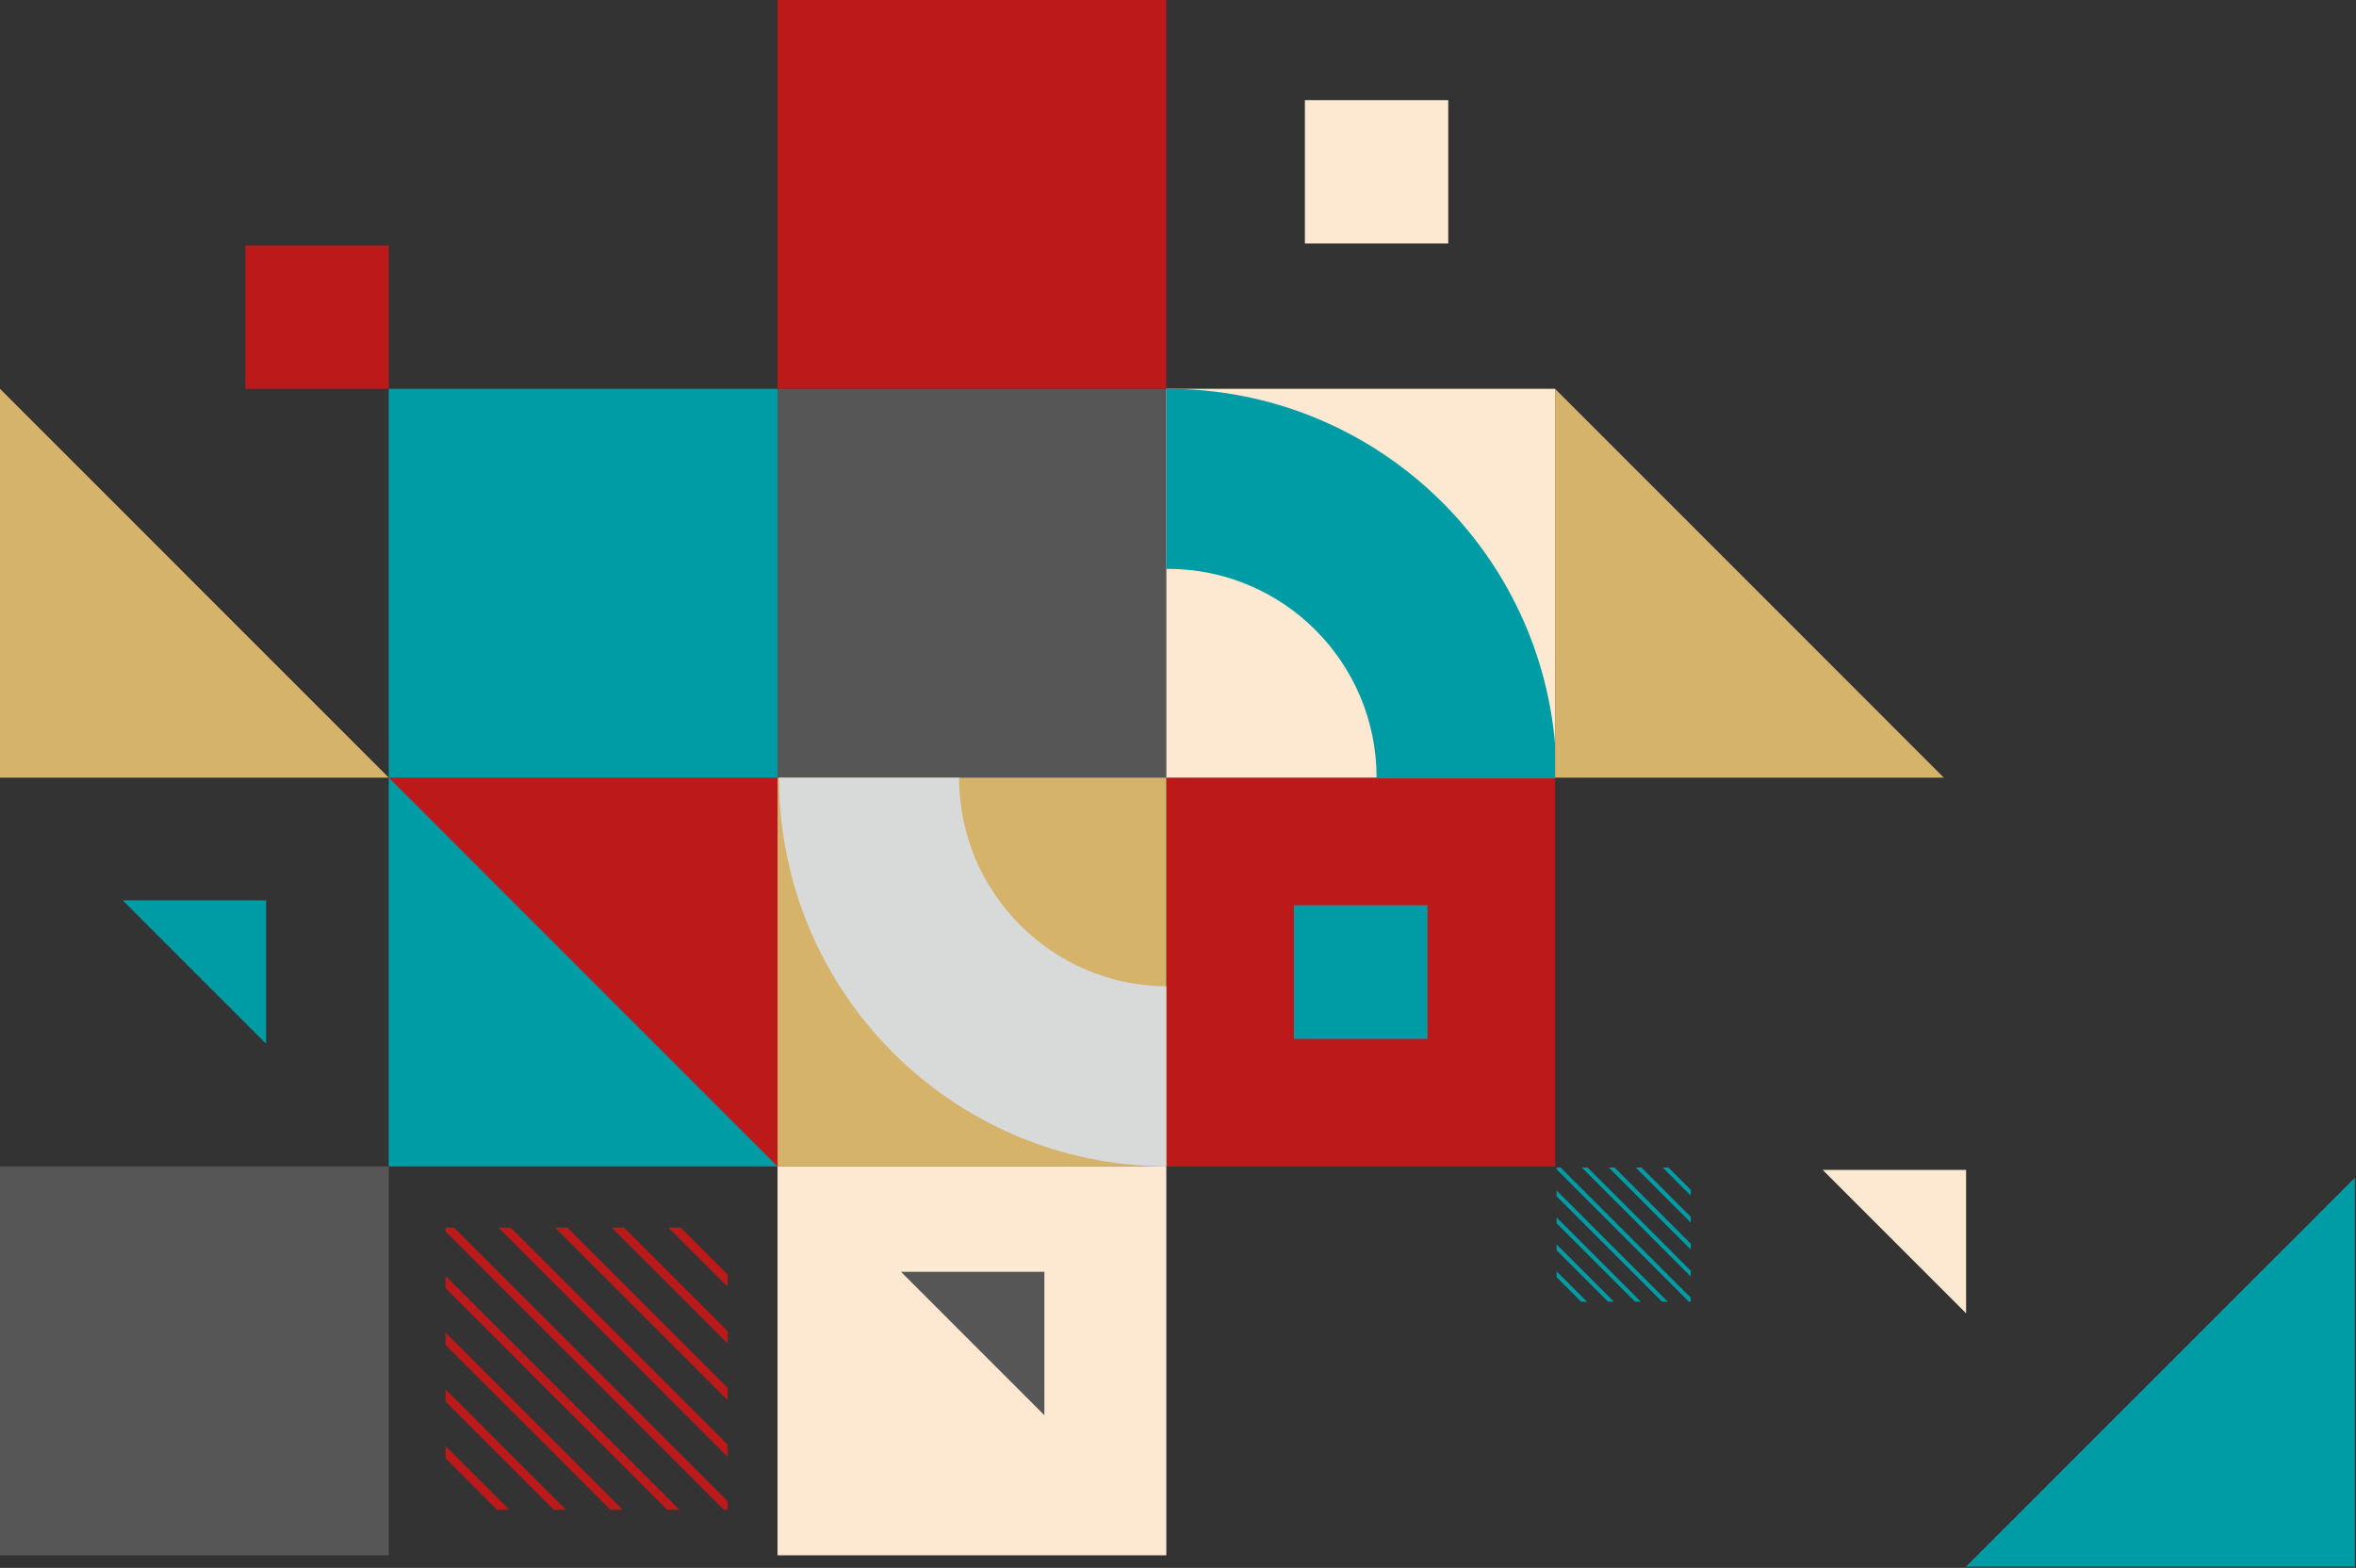 <svg width="296" height="197" viewBox="0 0 296 197" fill="none" xmlns="http://www.w3.org/2000/svg">
<rect x="0" y="0" width="296" height="197" fill="#333333" stroke="none"/>
<path fill-rule="evenodd" clip-rule="evenodd" d="M62.453 189.71H63.993L55.979 181.693V183.234L62.453 189.71Z" fill="#BC1A1A"/>
<path fill-rule="evenodd" clip-rule="evenodd" d="M55.979 160.317V161.858L83.824 189.71H85.364L55.979 160.317Z" fill="#BC1A1A"/>
<path fill-rule="evenodd" clip-rule="evenodd" d="M55.979 174.567V176.108L69.576 189.71H71.117L55.979 174.567Z" fill="#BC1A1A"/>
<path fill-rule="evenodd" clip-rule="evenodd" d="M55.979 154.255V154.732L90.948 189.71H91.425V188.646L57.042 154.255H55.979Z" fill="#BC1A1A"/>
<path fill-rule="evenodd" clip-rule="evenodd" d="M55.979 167.442V168.983L76.7 189.71H78.24L55.979 167.442Z" fill="#BC1A1A"/>
<path fill-rule="evenodd" clip-rule="evenodd" d="M78.415 154.255H76.874L91.425 168.809V167.269L78.415 154.255Z" fill="#BC1A1A"/>
<path fill-rule="evenodd" clip-rule="evenodd" d="M85.538 154.255H83.998L91.425 161.683V160.143L85.538 154.255Z" fill="#BC1A1A"/>
<path fill-rule="evenodd" clip-rule="evenodd" d="M64.166 154.255H62.626L91.425 183.061V181.52L64.166 154.255Z" fill="#BC1A1A"/>
<path fill-rule="evenodd" clip-rule="evenodd" d="M71.29 154.255H69.75L91.425 175.936V174.394L71.29 154.255Z" fill="#BC1A1A"/>
<path fill-rule="evenodd" clip-rule="evenodd" d="M198.643 163.554H199.376L195.565 159.742V160.475L198.643 163.554Z" fill="#009CA6"/>
<path fill-rule="evenodd" clip-rule="evenodd" d="M195.565 149.58V150.312L208.804 163.554H209.536L195.565 149.58Z" fill="#009CA6"/>
<path fill-rule="evenodd" clip-rule="evenodd" d="M195.565 156.355V157.087L202.03 163.554H202.763L195.565 156.355Z" fill="#009CA6"/>
<path fill-rule="evenodd" clip-rule="evenodd" d="M195.565 146.698V146.925L212.191 163.554H212.417V163.048L196.071 146.698H195.565Z" fill="#009CA6"/>
<path fill-rule="evenodd" clip-rule="evenodd" d="M195.565 152.968V153.701L205.417 163.554H206.15L195.565 152.968Z" fill="#009CA6"/>
<path fill-rule="evenodd" clip-rule="evenodd" d="M206.232 146.698H205.5L212.417 153.617V152.885L206.232 146.698Z" fill="#009CA6"/>
<path fill-rule="evenodd" clip-rule="evenodd" d="M209.619 146.698H208.887L212.417 150.23V149.497L209.619 146.698Z" fill="#009CA6"/>
<path fill-rule="evenodd" clip-rule="evenodd" d="M199.458 146.698H198.726L212.417 160.393V159.661L199.458 146.698Z" fill="#009CA6"/>
<path fill-rule="evenodd" clip-rule="evenodd" d="M202.845 146.698H202.113L212.417 157.005V156.272L202.845 146.698Z" fill="#009CA6"/>
<path d="M48.843 48.855V97.71H97.686V48.855H48.843Z" fill="#009CA6"/>
<path d="M0 146.565L0 195.42H48.843V146.565H0Z" fill="#575656"/>
<path d="M163.942 12.581V30.597H181.954V12.581H163.942Z" fill="#FDE9D1"/>
<path d="M30.831 30.838V48.855H48.844V30.838H30.831Z" fill="#BC1A1A"/>
<path d="M48.843 97.71V146.565H97.687V97.71H48.843Z" fill="#009CA6"/>
<path d="M146.53 97.71V146.565H195.374V97.71H146.53Z" fill="#BC1A1A"/>
<path d="M162.559 113.744V130.532H179.343V113.744H162.559Z" fill="#009CA6"/>
<path d="M146.53 97.711V48.855L97.687 48.855V97.711H146.53Z" fill="#575656"/>
<path d="M146.53 195.421V146.565H97.687V195.421H146.53Z" fill="#FDE9D1"/>
<path d="M146.53 146.565V97.71L97.687 97.71V146.565H146.53Z" fill="#D6B36A"/>
<path d="M146.529 48.855V0L97.685 0V48.855L146.529 48.855Z" fill="#BC1A1A"/>
<path fill-rule="evenodd" clip-rule="evenodd" d="M48.844 97.71L97.687 146.565V97.71H48.844Z" fill="#BC1A1A"/>
<path fill-rule="evenodd" clip-rule="evenodd" d="M146.53 146.56V123.932C132.135 123.828 120.496 112.132 120.496 97.71L97.878 97.71C97.878 124.627 119.644 146.456 146.53 146.56Z" fill="#D8D9D9"/>
<path d="M195.373 97.71V48.855L146.53 48.855V97.71H195.373Z" fill="#FDE9D1"/>
<path fill-rule="evenodd" clip-rule="evenodd" d="M146.53 71.488C146.594 71.488 146.657 71.479 146.722 71.479C161.206 71.479 172.948 83.223 172.948 97.71H195.373V93.507C193.24 68.495 172.281 48.856 146.722 48.856C146.658 48.856 146.594 48.861 146.53 48.861V71.488Z" fill="#009CA6"/>
<path fill-rule="evenodd" clip-rule="evenodd" d="M33.428 113.129H15.415L33.428 131.146V113.129Z" fill="#009CA6"/>
<path fill-rule="evenodd" clip-rule="evenodd" d="M247.013 147H229L247.013 165.016V147Z" fill="#FDE9D1"/>
<path fill-rule="evenodd" clip-rule="evenodd" d="M131.211 159.801H113.198L131.211 177.818V159.801Z" fill="#575656"/>
<path fill-rule="evenodd" clip-rule="evenodd" d="M195.373 97.71H244.216L195.373 48.855V97.71Z" fill="#D6B36A"/>
<path fill-rule="evenodd" clip-rule="evenodd" d="M295.855 196.843V148L247 196.843H295.855Z" fill="#009CA6"/>
<path fill-rule="evenodd" clip-rule="evenodd" d="M0 97.71H48.844L0 48.855V97.71Z" fill="#D6B36A"/>
</svg>
